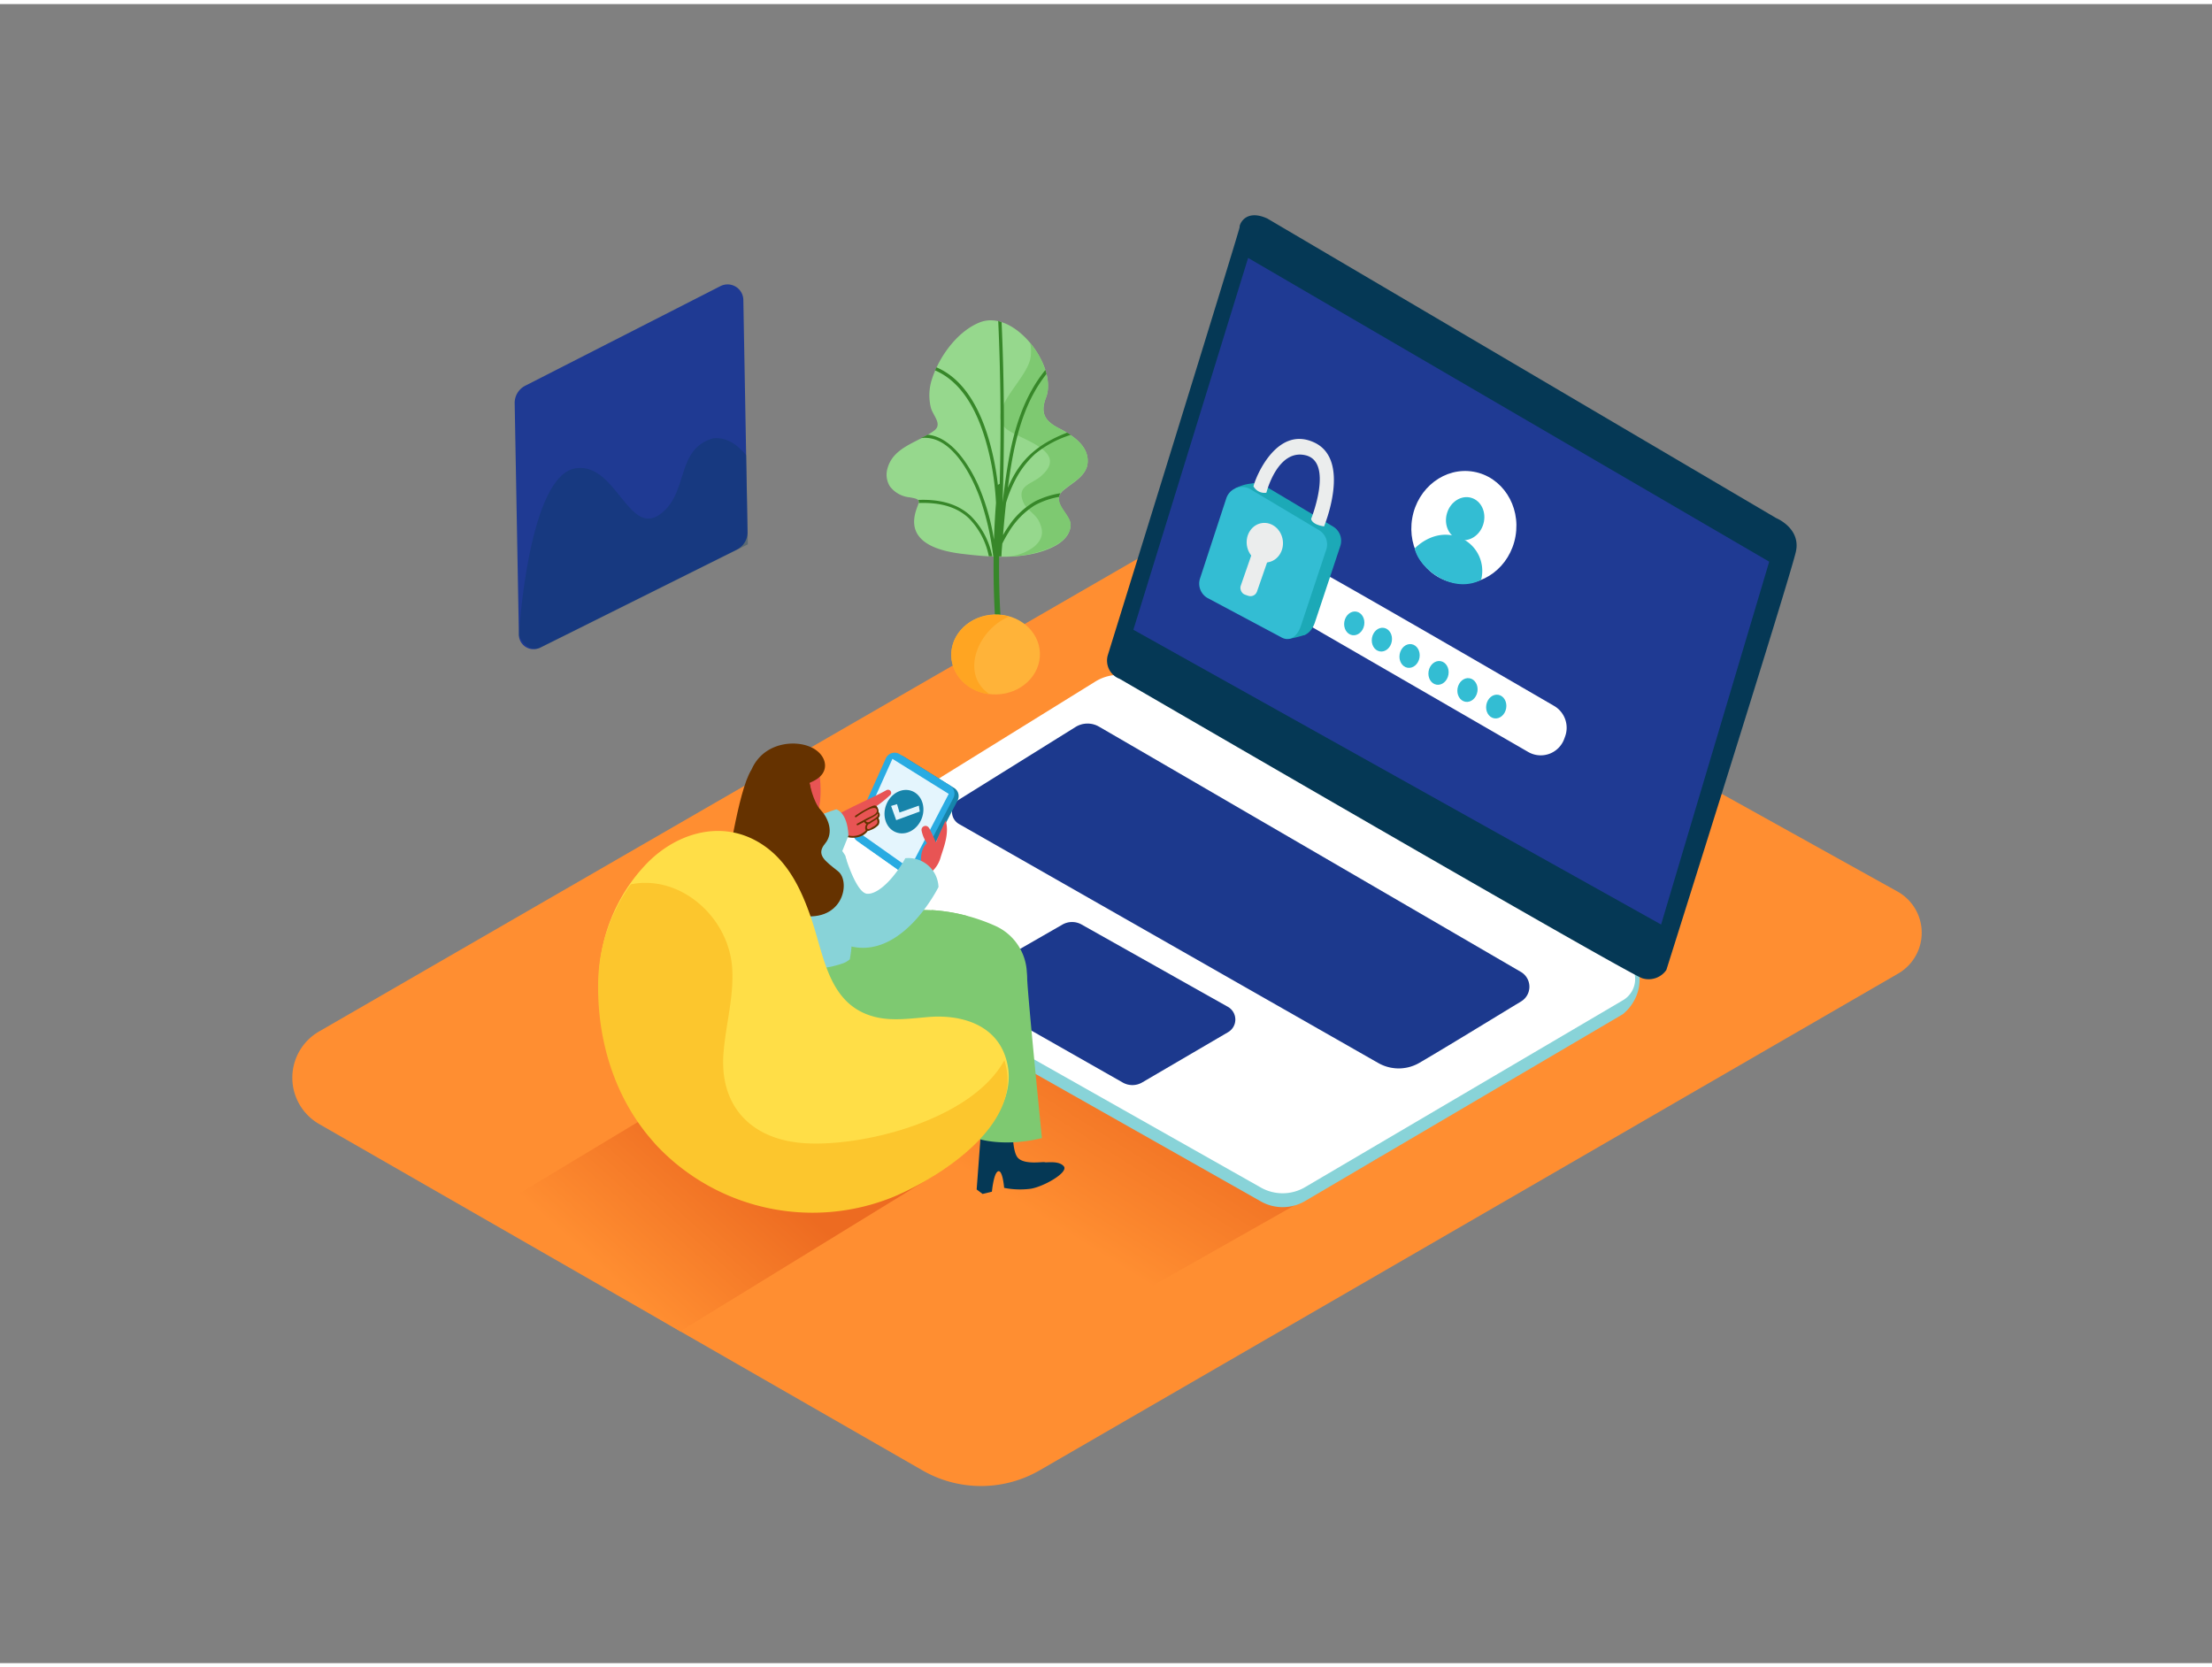<svg id="Layer_1" data-name="Layer 1" xmlns="http://www.w3.org/2000/svg" xmlns:xlink="http://www.w3.org/1999/xlink" viewBox="0 0 400 300" width="406" height="306" class="illustration styles_illustrationTablet__1DWOa"><rect x="0" y="0" width="400" height="300" fill="#808080" stroke="none"/><defs><linearGradient id="linear-gradient" x1="179.63" y1="214.11" x2="198.53" y2="184.02" gradientUnits="userSpaceOnUse"><stop offset="0" stop-color="#ff8e31"></stop><stop offset="1" stop-color="#ed6b21"></stop></linearGradient><linearGradient id="linear-gradient-2" x1="112.89" y1="232.57" x2="134.65" y2="208.4" xlink:href="#linear-gradient"></linearGradient></defs><title>13_Authentication_isometric</title><path d="M343.25,175.31,188,265.14a21.22,21.22,0,0,1-21.2,0L57.7,202.51a9.65,9.65,0,0,1,0-16.73L220,92.05l123.1,68.41A8.53,8.53,0,0,1,343.25,175.31Z" fill="#ff8e31"></path><path d="M171.8,163.41l-43.28,26.07s55,31.52,76.43,44.25l44.92-25.44" fill="url(#linear-gradient)"></path><path d="M131.46,192.45,88.19,218.51S101.62,227.32,123,240l45.81-28.13" fill="url(#linear-gradient-2)"></path><polyline points="138.56 161.02 138.56 163.97 140.06 165.81" fill="#adcee1"></polyline><path d="M198,125l-57.74,35.78a3.58,3.58,0,0,0,.12,6.16L228,216.51a8,8,0,0,0,8-.07l57.47-33.79c4.18-3.43,3.86-9.89,0-10.16l-87.1-47.62A8.14,8.14,0,0,0,198,125Z" fill="#88d3d8"></path><path d="M198,122.55l-57.74,35.78a3.58,3.58,0,0,0,.12,6.16L228,214a8,8,0,0,0,8-.07l57.47-33.79a4.45,4.45,0,0,0,0-7.7l-87.1-50.09A8.14,8.14,0,0,0,198,122.55Z" fill="#fff"></path><path d="M200.35,117.66s24-77.38,23.83-77.38.75-3.44,5-1.5l92,54.16s4.46,1.81,3.59,6-23.44,75.72-23.44,75.72a3.89,3.89,0,0,1-4.35,1.5c-2.8-.87-94.52-54.15-94.52-54.15A3.52,3.52,0,0,1,200.35,117.66Z" fill="#053855"></path><polygon points="225.7 45.9 319.93 100.83 300.38 166.44 204.95 113.14 225.7 45.9" fill="#1F3A93"></polygon><path d="M194.45,130.75,173.34,143.9a2.55,2.55,0,0,0,.09,4.37l75.77,43.19a7.45,7.45,0,0,0,7.45,0c4.87-2.84,13.26-8,18.39-11.1A3.1,3.1,0,0,0,275,175c-15.32-8.91-65.32-38-76.27-44.34A4.12,4.12,0,0,0,194.45,130.75Z" fill="#1F3A93"></path><path d="M195.58,166.44l26.47,14.89a2.64,2.64,0,0,1,0,4.59L206.53,195a3.51,3.51,0,0,1-3.52,0L175.92,179.6a2.21,2.21,0,0,1,0-3.84l16.19-9.3A3.51,3.51,0,0,1,195.58,166.44Z" fill="#1F3A93"></path><path d="M194.45,130.75,173.34,143.9a2.55,2.55,0,0,0,.09,4.37l75.77,43.19a7.45,7.45,0,0,0,7.45,0c4.87-2.84,13.26-8,18.39-11.1A3.1,3.1,0,0,0,275,175c-15.32-8.91-65.32-38-76.27-44.34A4.12,4.12,0,0,0,194.45,130.75Z" fill="#053855" opacity="0.1"></path><path d="M195.58,166.44l26.47,14.89a2.64,2.64,0,0,1,0,4.59L206.53,195a3.51,3.51,0,0,1-3.52,0L175.92,179.6a2.21,2.21,0,0,1,0-3.84l16.19-9.3A3.51,3.51,0,0,1,195.58,166.44Z" fill="#053855" opacity="0.1"></path><path d="M194.07,78.26a17.88,17.88,0,0,0-2.56-1.55c-2.63-1.34-3.42-2.8-2.35-5.58,2.15-5.61-5.73-16.06-12-13.57-4,1.6-7.27,6.1-8.58,10.1a9.39,9.39,0,0,0-.24,5.36c.41,1.47,2.19,3,.5,4.17-2.88,2.08-7.32,2.88-8.36,6.8a4,4,0,0,0,.43,3.2,5.07,5.07,0,0,0,3.55,2c2.45.39,1.66.7,1.11,2.64-1.54,5.4,3.88,7,8.16,7.55,5.33.65,11.91,1.23,16.86-1.3,1.49-.76,2.9-2,3-3.77s-2.76-3.57-2-5.48a2.89,2.89,0,0,1,1-1.12c1.47-1.21,3.44-2.2,4-4.17C197.07,81.22,195.76,79.52,194.07,78.26Z" fill="#96d88d"></path><path d="M194.07,78.27a17.88,17.88,0,0,0-2.56-1.55c-2.63-1.34-3.42-2.8-2.35-5.58s-.37-6.85-2.87-9.86a7.53,7.53,0,0,1,.08,2.57c-.55,4-8.13,9.6-4.5,12.87,2.26,2,11.7,4,6.41,8.61-1.76,1.53-4.51,1.71-3.23,4.76.55,1.31,2.14,2.07,2.79,3.36.91,1.81.82,3.19-.75,4.59a8.6,8.6,0,0,1-5,1.84A19.68,19.68,0,0,0,190.61,98c1.49-.76,2.9-2,3-3.77s-2.76-3.57-2-5.48a2.89,2.89,0,0,1,1-1.12c1.47-1.21,3.44-2.2,4-4.17C197.07,81.23,195.76,79.53,194.07,78.27Z" fill="#7ec971"></path><path d="M175.58,92.6c-2.57-2.45-6.08-3.07-9.5-2.94a.54.54,0,0,1,.07.26.55.55,0,0,1,0,.24v.06l0,0c3.26-.12,6.61.43,9.06,2.77a13.49,13.49,0,0,1,3.6,6.86h.62A14.16,14.16,0,0,0,175.58,92.6Z" fill="#378729"></path><path d="M182.38,94.43q-.55.78-1,1.6c.16-2,.33-3.9.55-5.85a23.48,23.48,0,0,1,1.6-4,16.72,16.72,0,0,1,3.69-4.87,19.27,19.27,0,0,1,6.41-3.41,5.59,5.59,0,0,1-.51-.32l-.16-.08c-4,1.55-7.26,3.67-9.5,7.53a21.2,21.2,0,0,0-1.21,2.45c.17-1.28.35-2.57.56-3.84,1-6,2.64-12,6.43-16.77a6.41,6.41,0,0,1-.19-.72c-3.93,4.8-5.73,10.81-6.75,16.85-.4,2.36-.72,4.74-1,7.13v0q.55-16.3-.18-32.61a6.47,6.47,0,0,1-.61-.23q.67,14.73.27,29.48a.53.53,0,0,0-.33.21c-.18-1.58-.42-3.15-.75-4.7-1.3-6.17-4.07-13.92-10.35-16.59h0l-.08.14-.17.41c6.42,2.77,9,10.93,10.23,17.25a53,53,0,0,1,.78,6.7q-.26,3.33-.37,6.66A40.57,40.57,0,0,0,176.9,87c-1.63-3.62-4.79-8.72-9.15-9.13a8.7,8.7,0,0,1-1.3.62c5.41-.77,9.09,6.4,10.66,10.58a49.14,49.14,0,0,1,2.5,10.8h.07a151.48,151.48,0,0,0,1.31,22c.08.63,1.08.64,1,0a151.47,151.47,0,0,1-1.31-22h.42c0-.77.09-1.54.15-2.31a21.18,21.18,0,0,1,1.11-2,14.52,14.52,0,0,1,4.73-4.91,14.21,14.21,0,0,1,4.43-1.54,1.55,1.55,0,0,1,.25-.66,16,16,0,0,0-4.54,1.44A13.94,13.94,0,0,0,182.38,94.43Z" fill="#378729"></path><ellipse cx="180.03" cy="117.61" rx="8.01" ry="7.23" transform="translate(-3.34 5.29) rotate(-1.67)" fill="#ffb339"></ellipse><path d="M179,124.82c-5.45-3.54-2.3-11.64,3.46-14.06a8.76,8.76,0,0,0-2.65-.33c-4.42.13-7.91,3.47-7.8,7.46C172.13,121.5,175.16,124.4,179,124.82Z" fill="#ffa522"></path><path d="M240.89,103.78c9.85,5.55,31.81,18.29,40.14,23.13a4.57,4.57,0,0,1,2,5.5l-.16.44a4.52,4.52,0,0,1-6.52,2.39L236.13,112a4.71,4.71,0,0,1-2.06-5.72h0A4.77,4.77,0,0,1,240.89,103.78Z" fill="#fff"></path><ellipse cx="244.88" cy="111.98" rx="2.16" ry="1.82" transform="translate(92.44 333.94) rotate(-80.09)" fill="#33bdd3"></ellipse><ellipse cx="249.87" cy="114.92" rx="2.16" ry="1.82" transform="translate(93.68 341.29) rotate(-80.09)" fill="#33bdd3"></ellipse><ellipse cx="254.88" cy="117.87" rx="2.16" ry="1.82" transform="translate(94.92 348.67) rotate(-80.09)" fill="#33bdd3"></ellipse><ellipse cx="260.11" cy="120.92" rx="2.16" ry="1.82" transform="translate(96.25 356.36) rotate(-80.09)" fill="#33bdd3"></ellipse><ellipse cx="265.35" cy="124.03" rx="2.16" ry="1.82" transform="translate(97.52 364.08) rotate(-80.09)" fill="#33bdd3"></ellipse><ellipse cx="270.56" cy="127.02" rx="2.16" ry="1.82" transform="translate(98.88 371.69) rotate(-80.09)" fill="#33bdd3"></ellipse><ellipse cx="264.7" cy="94.58" rx="10.19" ry="9.48" transform="translate(125.99 339.07) rotate(-80.09)" fill="#fff"></ellipse><ellipse cx="265.28" cy="93.28" rx="3.93" ry="3.43" transform="matrix(0.28, -0.96, 0.96, 0.28, 101.12, 321.6)" fill="#33bdd3"></ellipse><path d="M255.83,98.44s3.23-3.57,7.65-2.15a6.49,6.49,0,0,1,4.36,7.8s-3.53,2.29-8.26-.81C259.58,103.29,256.42,101.27,255.83,98.44Z" fill="#33bdd3"></path><path d="M233,114.8a19.26,19.26,0,0,0,3-.76c1.08-.43-2.78-1.17-2.78-1.17" fill="#1ca9b7"></path><path d="M223.38,87.56a8.16,8.16,0,0,1,4-.9c1.88.2-.24,4-.24,4" fill="#1ca9b7"></path><path d="M228.67,87.08l12.4,7.4A3,3,0,0,1,242.37,98l-4.59,13.8c-.61,1.82-2,3-3.64,2l-13.31-7.09a3,3,0,0,1-1.29-3.49l4.75-14.49A3,3,0,0,1,228.67,87.08Z" fill="#1ca9b7"></path><path d="M226.12,87.73l12.4,7.4a3,3,0,0,1,1.31,3.52l-4.59,13.8c-.61,1.82-2,3-3.64,2l-13.31-7.09a3,3,0,0,1-1.29-3.49l4.75-14.49A3,3,0,0,1,226.12,87.73Z" fill="#33bdd3"></path><path d="M229,88.36s2-8,7.1-6.77,1,11.49,1,11.49,0,1,2.33,1.37c0,0,5-12-1.76-15.17s-10.61,6.21-11,7.92A2.27,2.27,0,0,0,229,88.36Z" fill="#ebeded"></path><ellipse cx="228.58" cy="98.04" rx="3.28" ry="3.59" transform="matrix(0.99, -0.14, 0.14, 0.99, -11.3, 32.34)" fill="#ebeded"></ellipse><rect x="225.75" y="95.71" width="3.12" height="11.5" rx="1.24" ry="1.24" transform="translate(45.86 -68.95) rotate(19.15)" fill="#ebeded"></rect><path d="M163.13,204.26l-1.07-.81.95-12.69,5.58.2s-.28,5.42.91,6.75,4.55.68,4.86.81,2.55-.35,3.46.74-3.63,3.69-6,4.06a14.87,14.87,0,0,1-4.79-.16s-.26-3.28-1.08-3-1.13,3.69-1.13,3.69Z" fill="#9c4100"></path><path d="M160.84,164.32c-.46,13.27-.95,30.56-.95,30.56s3,4.12,11.25,2.36c.88-.19,2.84-21.34,3.8-32.34A31.56,31.56,0,0,0,160.84,164.32Z" fill="#7ec971"></path><path d="M177.68,215.16l-1.07-.81.95-12.69,5.58.2s-.28,5.42.91,6.75,4.55.68,4.86.81,2.55-.35,3.46.74-3.63,3.69-6,4.06a14.87,14.87,0,0,1-4.79-.16s-.26-3.28-1.08-3-1.13,3.69-1.13,3.69Z" fill="#053855"></path><path d="M180.08,166.73a33.26,33.26,0,0,0-11.63-2.9c.68,5,1.31,8.41,1.42,8.66.27.63,5.38,32.16,5.38,32.16,6,2.43,13.16.4,13.16.4s-2.46-24.6-2.66-28.71q0-.66-.07-1.33A9.67,9.67,0,0,0,180.08,166.73Z" fill="#7ec971"></path><path d="M143,174.06s10.22-9.25,17.84-9.74,18.45,7.41,17.6,12S163,190.77,163,190.77" fill="#7ec971"></path><path d="M163.9,157.55l-8.14-5.76a1.73,1.73,0,0,1-.58-2.12l5.77-12.83a1.73,1.73,0,0,1,2.49-.76l9.1,5.67a1.73,1.73,0,0,1,.62,2.27l-6.73,12.91A1.73,1.73,0,0,1,163.9,157.55Z" fill="#1784aa"></path><path d="M163.17,157.1,155,151.34a1.73,1.73,0,0,1-.58-2.12l5.77-12.83a1.73,1.73,0,0,1,2.49-.76l9.1,5.67a1.73,1.73,0,0,1,.62,2.27l-6.73,12.91A1.73,1.73,0,0,1,163.17,157.1Z" fill="#29abe2"></path><polygon points="164.53 156.31 155.37 149.84 161.38 136.48 171.56 142.82 164.53 156.31" fill="#e4f5fd"></polygon><path d="M160.29,142.15c-3,1.66-7.77,3.55-11,5.75-.51.35-1.27,1.57-.77,1.39-.22.25,1.87,1.07,1.67,1.34-.06.09,1.35-.69,1.43-.66h0a5.46,5.46,0,0,0,3.91.47l.53-.39,0,0,.13-.08a.31.31,0,0,1,.09-.1l.08-.06a.31.31,0,0,1,.12-.19c.7-.55,2.24-.84,2.4-1.77a1.91,1.91,0,0,0-.22-.7.27.27,0,0,1,.06-.36,2.13,2.13,0,0,0-.31-1.62l0,0,.18-.21A20.5,20.5,0,0,0,161,143a.48.48,0,0,0,.15-.29v-.05a.44.44,0,0,0,0-.09A.57.57,0,0,0,160.29,142.15Z" fill="#e85454"></path><path d="M158.75,145.43c-.23-.58-.56-.61-1.09-.38a18.26,18.26,0,0,0-3,1.72c-.16.11,0,.36.16.26.59-.4,3.15-2.29,3.67-1.46s-1.2,1.4-1.68,1.65l-1.84,1c-.17.09,0,.35.16.26l1.18-.61a.15.15,0,0,0,0,.09,1.79,1.79,0,0,0,.35.35,1.13,1.13,0,0,0-.13,1.05l.05.06a3.29,3.29,0,0,1-4,.58c-.15-.11-.36.1-.21.22,1.2.9,3.68.64,4.52-.69a1.64,1.64,0,0,0,.54-.17,3.54,3.54,0,0,0,1.43-.93,1.19,1.19,0,0,0,0-1.21l0-.05a.75.75,0,0,0,0-1.08A1.14,1.14,0,0,0,158.75,145.43Zm-.13,2.72a1.91,1.91,0,0,1-.78.63c-.19.11-.67.45-.86.4-.39-.1-.15-.61,0-.83h0a2.11,2.11,0,0,0,.59-.35l.73-.46.24-.18A.93.93,0,0,1,158.62,148.15Zm-.94-.56c-.42.26-.76.59-1.15.12.59-.3,1.18-.6,1.73-.95a1.4,1.4,0,0,0,.43-.39C159,146.9,158,147.39,157.68,147.59Z" fill="#653200"></path><path d="M151.23,145.61s2,.46,2.2,4.75l-1.53,3.81-8.33-4.32S145.56,147.35,151.23,145.61Z" fill="#88d3d8"></path><path d="M171,147.62c-.62,1.37-1.24,2.61-1.76,4-.38-.93-.73-1.69-1.2-2.58a.68.68,0,0,0-.07-.09.72.72,0,0,0-1.33.44,5.82,5.82,0,0,0,1,2.36.73.73,0,0,0-.19.14c-1.2,1.33-.91,3.37-.77,5a.63.63,0,0,0,.95.51.64.64,0,0,0,.32-.08,5.39,5.39,0,0,0,2.17-3.12C170.79,152.13,171.67,149.83,171,147.62Z" fill="#e85454"></path><path d="M139.88,147.51l3-.9c.75.11,7.26,2.77,10,7.41a29,29,0,0,1,.66,4.3c.25,1.93.45,3.87.54,5.81a42.34,42.34,0,0,1-.1,6.35c-.09.9-.15,1.36-.31,2.25a4,4,0,0,1-1.18.71c-9,3.13-15.66-1.94-15.93-2.68s-.7-11.14-.92-17.34A6,6,0,0,1,139.88,147.51Z" fill="#88d3d8"></path><path d="M147.85,136.78s2,10.2-1.73,11.3-8.18-3.15-8.5-5.25S142.58,133.38,147.85,136.78Z" fill="#e85454"></path><path d="M146.39,140.86c.11-.17,2.28-.74,2.73-2.56s-1.19-4.21-4.95-4.55-10.07,1.71-9.1,11.61S146,151,146.65,147.84A19,19,0,0,0,146.39,140.86Z" fill="#653200"></path><path d="M146.39,140.86s.63,3.38,2,4.84,2.48,4.1.8,6.12,0,3.11,2.37,5,.91,9.78-7.66,7.85-12.61-7.1-12.61-7.1,2.2-15.42,4.54-19" fill="#653200"></path><path d="M152.88,154.17s1.94,6.5,3.88,6.7,4.88-2.67,6.95-6.42a5.44,5.44,0,0,1,6,5.21s-6.83,13.84-16.79,10.46" fill="#88d3d8"></path><ellipse cx="163.46" cy="146.01" rx="4" ry="3.44" transform="translate(-31.93 245.32) rotate(-68.71)" fill="#1784aa"></ellipse><polygon points="161.14 145 162.21 144.67 162.66 146.19 166.16 144.94 166.32 146.01 162.06 147.57 161.14 145" fill="#e4f5fd"></polygon><path d="M117.11,203.74c-6.12-7.63-8.93-17.4-8.81-27.17A31,31,0,0,1,117,155.36c5.05-5.18,12.67-7.73,19.43-4.22,5.61,2.91,8.33,8.5,10.28,14.23,2.34,6.86,3.13,15.65,11.49,17.77,3.24.82,6.65.26,10,0,5.82-.4,12,1.49,13.76,7.69,3.24,11.1-11.69,20.58-20.08,24.16a38.78,38.78,0,0,1-43-9.3Q117.93,204.76,117.11,203.74Z" fill="#ffde47"></path><path d="M181.62,191c-5.94,10.74-25.27,15.58-35.81,15-9.57-.49-15.62-6.33-15-16,.36-5.32,2-10.62,1.57-16-.81-9.12-9.47-16.61-18.31-14.83a31.21,31.21,0,0,0-5.91,18c-.12,9.77,2.68,19.53,8.81,27.17q.82,1,1.71,2a38.78,38.78,0,0,0,43,9.3c8.4-3.58,23.32-13.06,20.08-24.16C181.74,191.31,181.67,191.16,181.62,191Z" fill="#fcc62d"></path><path d="M93.07,72.16l.76,41.91a2.64,2.64,0,0,0,3.81,2.31l35.61-17.74a3.49,3.49,0,0,0,1.93-3.19l-.76-41.93A2.85,2.85,0,0,0,130.28,51L95,69A3.49,3.49,0,0,0,93.07,72.16Z" fill="#1F3A93"></path><path d="M129,78.51C122.22,80.43,124.57,88,119.7,92c-5.93,4.87-8.17-9-15.45-8.08-8.73,1-10.42,30.2-10.42,30.2,1.38,3.31,3.81,2.31,3.81,2.31l37.59-18.73-.29-16.13C133.36,79.69,131.41,78.27,129,78.51Z" fill="#053855" opacity="0.3"></path></svg>